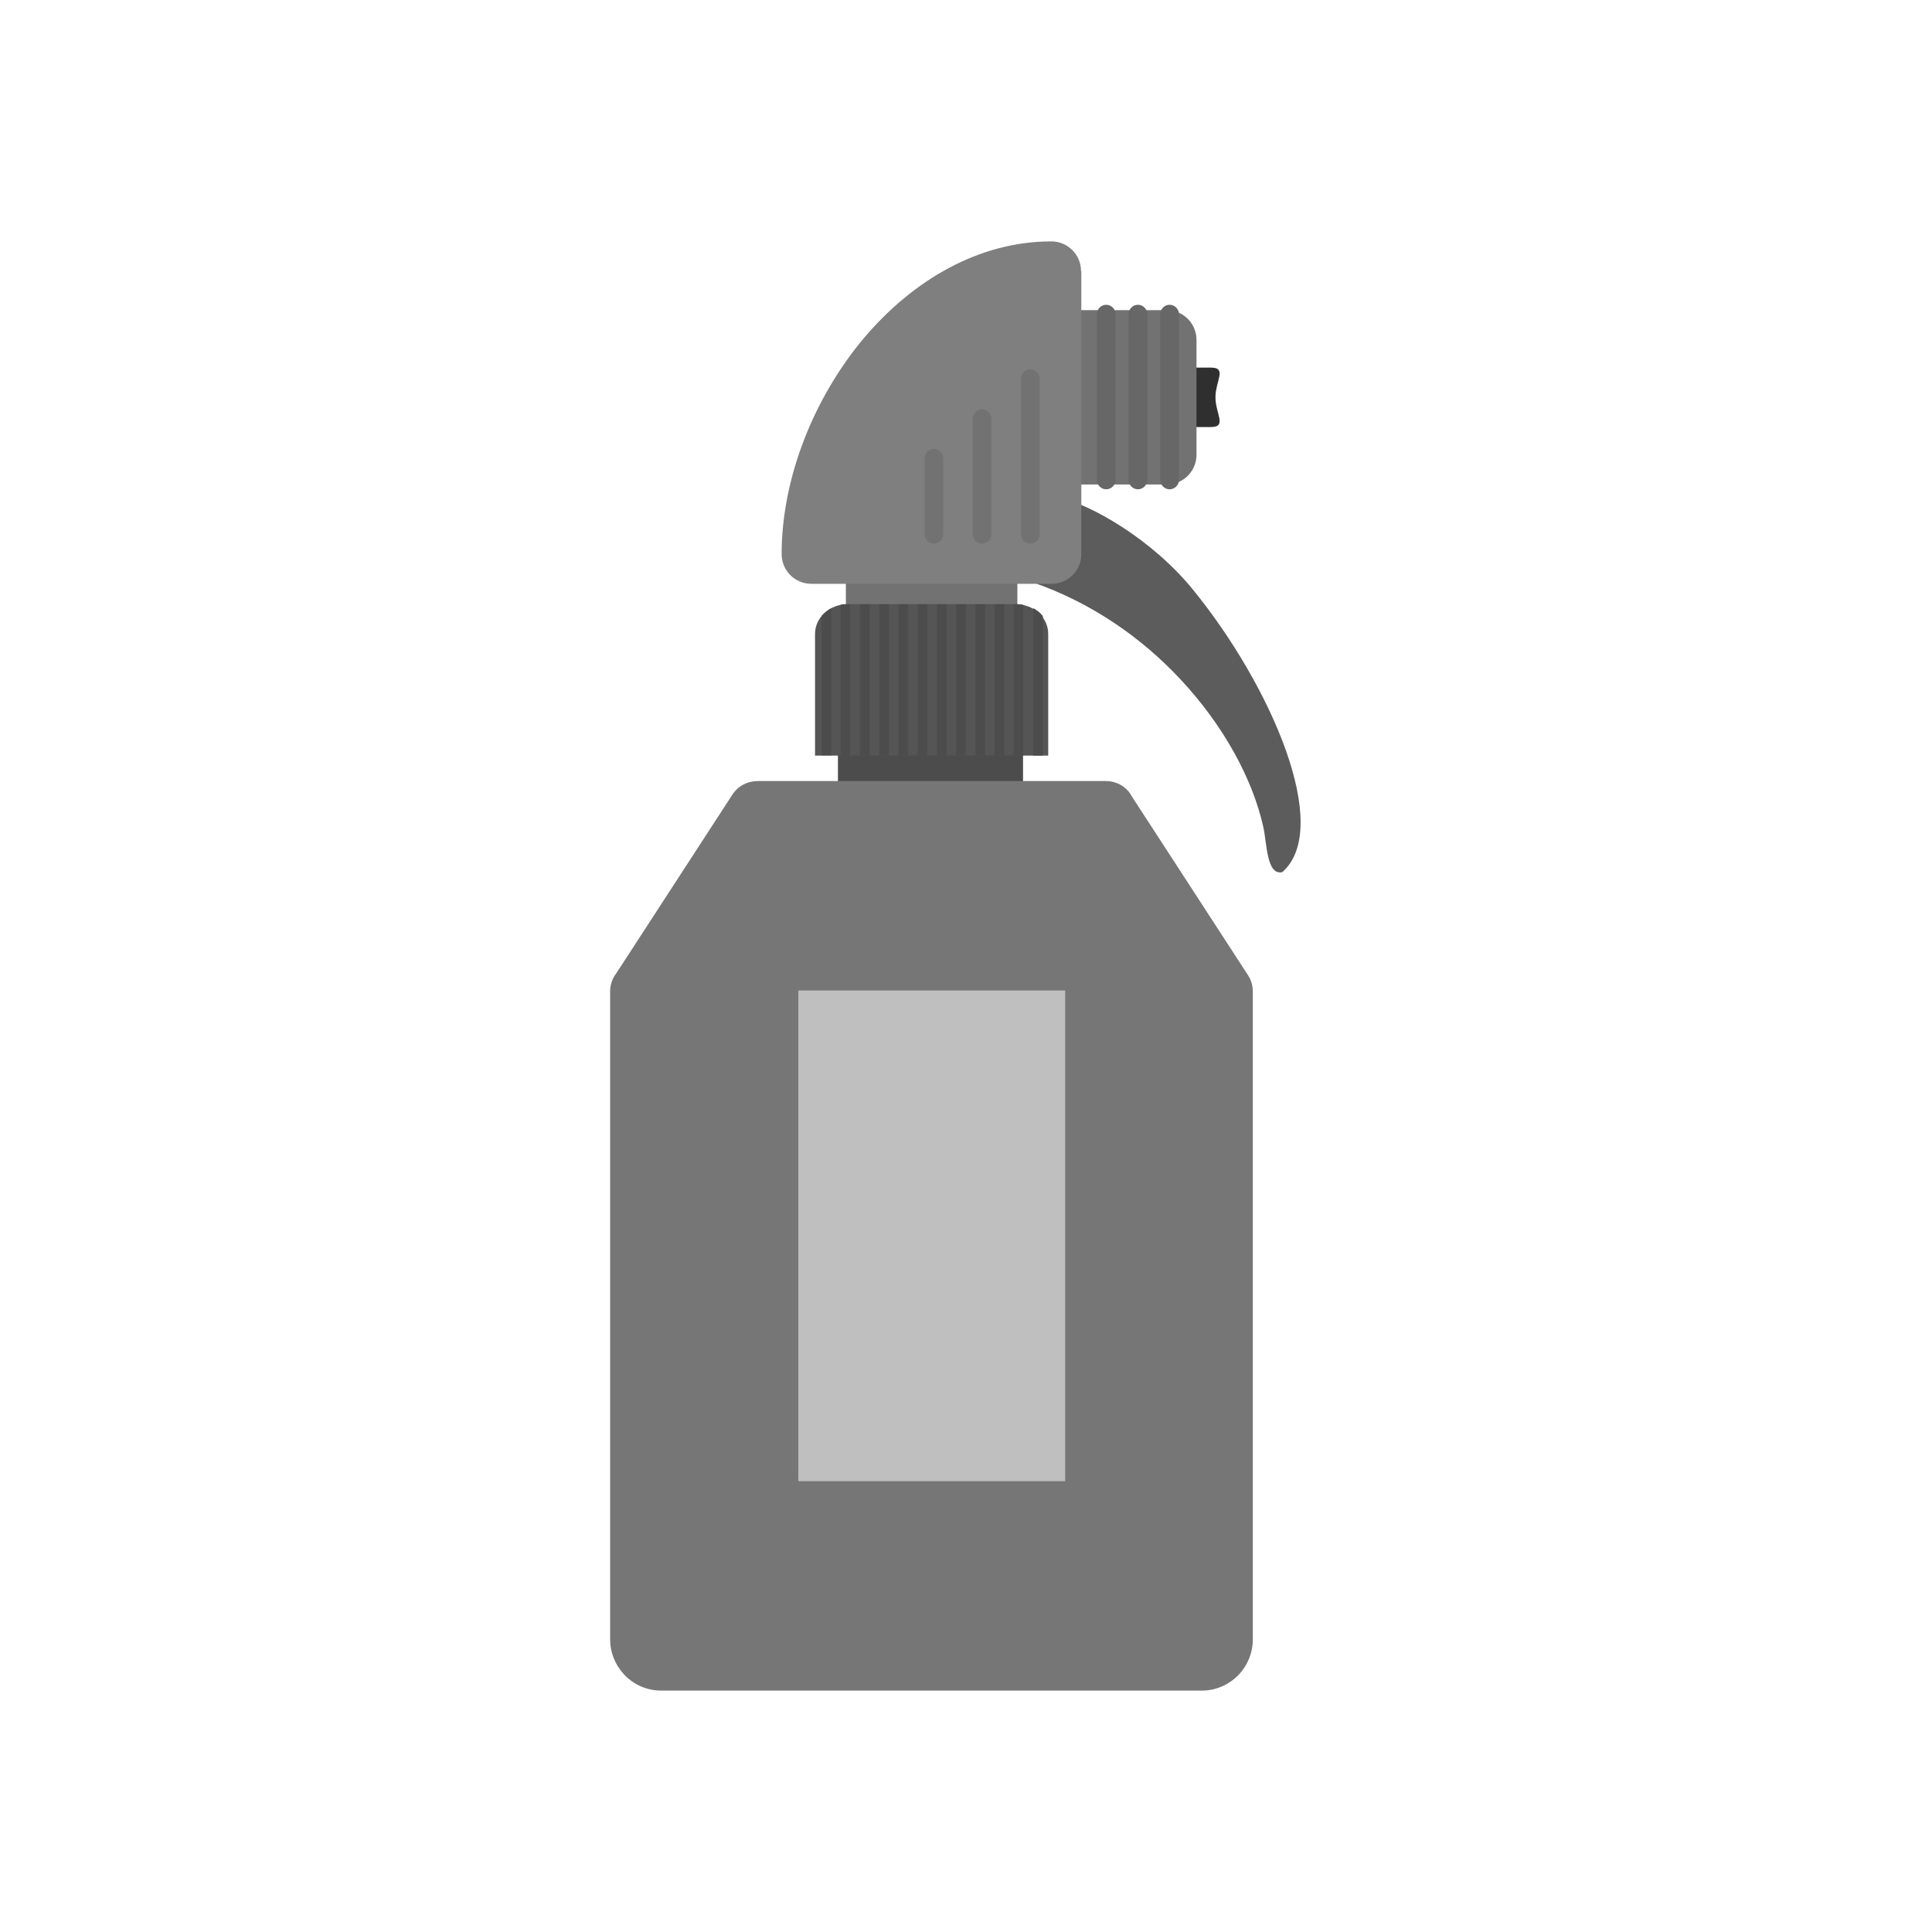 <?xml version="1.0" encoding="UTF-8"?>
<!DOCTYPE svg PUBLIC "-//W3C//DTD SVG 1.1//EN" "http://www.w3.org/Graphics/SVG/1.1/DTD/svg11.dtd">
<!-- Creator: CorelDRAW -->
<svg xmlns="http://www.w3.org/2000/svg" xml:space="preserve" width="6.827in" height="6.827in" style="shape-rendering:geometricPrecision; text-rendering:geometricPrecision; image-rendering:optimizeQuality; fill-rule:evenodd; clip-rule:evenodd"
viewBox="0 0 6.827 6.827"
 xmlns:xlink="http://www.w3.org/1999/xlink">
 <defs>
  <style type="text/css">
   <![CDATA[
    .fil11 {fill:none}
    .fil3 {fill:#4C4C4C}
    .fil1 {fill:#727272}
    .fil10 {fill:#BFBFBF}
    .fil0 {fill:#2F2F2F;fill-rule:nonzero}
    .fil6 {fill:#4C4C4C;fill-rule:nonzero}
    .fil5 {fill:#555555;fill-rule:nonzero}
    .fil2 {fill:#5C5C5C;fill-rule:nonzero}
    .fil9 {fill:#676767;fill-rule:nonzero}
    .fil4 {fill:#727272;fill-rule:nonzero}
    .fil8 {fill:#767676;fill-rule:nonzero}
    .fil7 {fill:#7F7F7F;fill-rule:nonzero}
   ]]>
  </style>
 </defs>
 <g id="Layer_x0020_1">
  <path class="fil0" d="M4.122 1.299c-0.058,0 -0.105,0.047 -0.105,0.105 0,0.058 0.047,0.105 0.105,0.105l0.157 0c0.058,0 0.016,-0.047 0.016,-0.105 0,-0.058 0.042,-0.105 -0.016,-0.105l-0.157 0z"/>
  <rect class="fil1" x="2.989" y="2.021" width="0.606" height="0.146"/>
  <path class="fil2" d="M3.745 1.757c-0.054,-0.019 -0.141,0.113 -0.16,0.168 -0.019,0.054 0.01,0.114 0.065,0.133 0.208,0.072 0.384,0.196 0.519,0.34 0.156,0.166 0.258,0.357 0.295,0.524 0.013,0.056 0.011,0.172 0.067,0.16 0.178,-0.156 -0.038,-0.658 -0.316,-0.999 -0.145,-0.178 -0.359,-0.299 -0.471,-0.325z"/>
  <rect class="fil3" x="2.961" y="2.613" width="0.654" height="0.148"/>
  <path class="fil4" d="M3.717 1.096l0.406 0c0.058,0 0.105,0.047 0.105,0.105l0 0.406c0,0.058 -0.047,0.105 -0.105,0.105l-0.406 0c-0.058,0 -0.105,-0.047 -0.105,-0.105l0 -0.406c0,-0.058 0.047,-0.105 0.105,-0.105z"/>
  <path class="fil5" d="M2.88 2.67l0 -0.43c0,-0.058 0.052,-0.105 0.115,-0.105l0.594 0c0.064,0 0.115,0.047 0.115,0.105l0 0.43 -0.825 0z"/>
  <path class="fil6" d="M2.903 2.177c0.009,-0.011 0.021,-0.02 0.034,-0.028l0 0.52 -0.034 0 0 -0.493zm0.068 -0.04c0.008,-0.002 0.016,-0.002 0.024,-0.002l0.009 0 0 0.535 -0.034 0 0 -0.532zm0.068 -0.002l0.034 0 0 0.535 -0.034 0 0 -0.535zm0.068 0l0.034 0 0 0.535 -0.034 0 0 -0.535zm0.068 0l0.034 0 0 0.535 -0.034 0 0 -0.535zm0.068 0l0.034 0 0 0.535 -0.034 0 0 -0.535zm0.068 0l0.034 0 0 0.535 -0.034 0 0 -0.535zm0.068 0l0.034 0 0 0.535 -0.034 0 0 -0.535zm0.068 0l0.034 0 0 0.535 -0.034 0 0 -0.535zm0.068 0l0.034 0 0 0.535 -0.034 0 0 -0.535zm0.068 0l0.009 0c0.008,0 0.017,0.001 0.024,0.002l0 0.532 -0.034 0 0 -0.535zm0.068 0.014c0.013,0.007 0.025,0.016 0.034,0.028l0 0.493 -0.034 0 0 -0.52z"/>
  <path class="fil7" d="M3.821 0.958l0 1c0,0.058 -0.047,0.105 -0.105,0.105l-0.849 0c-0.058,0 -0.105,-0.047 -0.105,-0.105 0,-0.267 0.113,-0.553 0.293,-0.766 0.171,-0.201 0.403,-0.339 0.66,-0.339 0.058,0 0.105,0.047 0.105,0.105z"/>
  <path class="fil8" d="M2.677 2.76l0.002 0 1.229 0c0.04,0 0.075,0.022 0.092,0.055l0.41 0.631 0 -0c0.012,0.018 0.017,0.038 0.017,0.058l0 2.289c0,0.049 -0.02,0.095 -0.053,0.128 -0.033,0.033 -0.078,0.053 -0.127,0.053l-1.91 0c-0.05,0 -0.095,-0.02 -0.128,-0.053l-7.87402e-006 7.87402e-006c-0.003,-0.003 -0.005,-0.006 -0.008,-0.009 -0.028,-0.032 -0.045,-0.073 -0.045,-0.119l0 -2.288 0 -0.002c0,-0.024 0.008,-0.046 0.022,-0.064l0.41 -0.631 -0 -0c0.02,-0.031 0.054,-0.048 0.089,-0.048z"/>
  <path class="fil4" d="M3.674 1.338c0,-0.018 -0.015,-0.033 -0.033,-0.033 -0.018,0 -0.033,0.015 -0.033,0.033l0 0.55c0,0.018 0.015,0.033 0.033,0.033 0.018,0 0.033,-0.015 0.033,-0.033l0 -0.55z"/>
  <path class="fil4" d="M3.503 1.479c0,-0.018 -0.015,-0.033 -0.033,-0.033 -0.018,0 -0.033,0.015 -0.033,0.033l0 0.409c0,0.018 0.015,0.033 0.033,0.033 0.018,0 0.033,-0.015 0.033,-0.033l0 -0.409z"/>
  <path class="fil4" d="M3.333 1.619c0,-0.018 -0.015,-0.033 -0.033,-0.033 -0.018,0 -0.033,0.015 -0.033,0.033l0 0.269c0,0.018 0.015,0.033 0.033,0.033 0.018,0 0.033,-0.015 0.033,-0.033l0 -0.269z"/>
  <g id="_536437256">
   <path id="_536437736" class="fil9" d="M3.942 1.11c0,-0.018 -0.015,-0.033 -0.033,-0.033 -0.018,0 -0.033,0.015 -0.033,0.033l0 0.586c0,0.018 0.015,0.033 0.033,0.033 0.018,0 0.033,-0.015 0.033,-0.033l0 -0.586z"/>
   <path id="_536437688" class="fil9" d="M4.054 1.11c0,-0.018 -0.015,-0.033 -0.033,-0.033 -0.018,0 -0.033,0.015 -0.033,0.033l0 0.586c0,0.018 0.015,0.033 0.033,0.033 0.018,0 0.033,-0.015 0.033,-0.033l0 -0.586z"/>
   <path id="_536437904" class="fil9" d="M4.166 1.11c0,-0.018 -0.015,-0.033 -0.033,-0.033 -0.018,0 -0.033,0.015 -0.033,0.033l0 0.586c0,0.018 0.015,0.033 0.033,0.033 0.018,0 0.033,-0.015 0.033,-0.033l0 -0.586z"/>
  </g>
  <rect class="fil10" x="2.821" y="3.5" width="0.943" height="1.734"/>
  <rect class="fil11" width="6.827" height="6.827"/>
 </g>
</svg>
